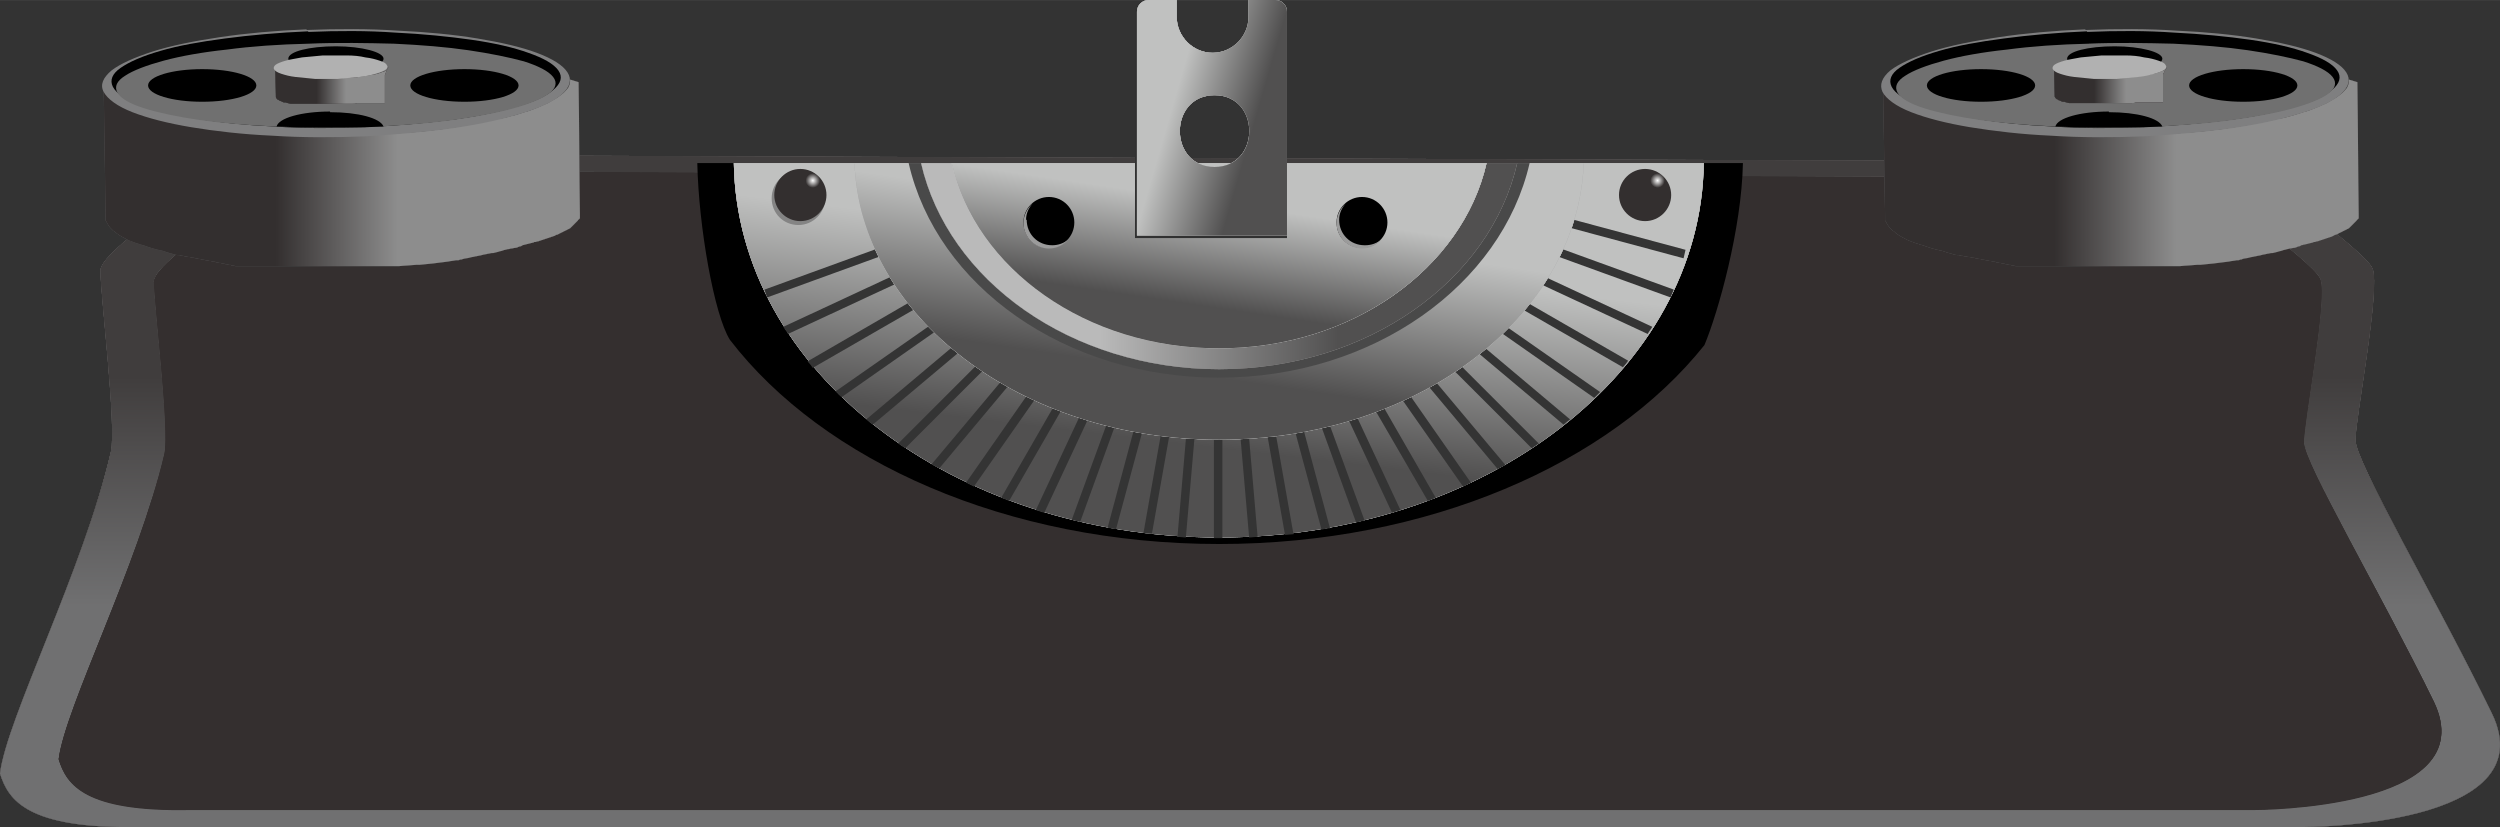 <?xml version="1.0" encoding="UTF-8" standalone="no"?>
<svg 
    xmlns="http://www.w3.org/2000/svg" 
    xmlns:xlink="http://www.w3.org/1999/xlink" 
    width="489.294" height="161.872" version="1.1" 
    viewBox="0 0 3832.626 1267.803" id="typewriter-img" 
    style="clip-rule:evenodd;fill-rule:evenodd;image-rendering:optimizeQuality;shape-rendering:geometricPrecision;text-rendering:geometricPrecision" >
  <rect x="0" y="0" width="3832.626" height="1267.803" fill="#333333" stroke="none"/>
  <defs>
    <linearGradient id="qo" x1="2447.4" x2="2447.4" y1="2785.1" y2="2855.8" gradientUnits="userSpaceOnUse" xlink:href="#iz" gradientTransform="matrix(1,0,0,0.556,0.003,860.477)" />
    <linearGradient id="qp" x1="2447.4" x2="2447.4" y1="2679.1" y2="2961.8" gradientUnits="userSpaceOnUse" xlink:href="#iy" gradientTransform="matrix(1,0,0,0.556,0.003,860.477)" />
    <linearGradient id="qq" x1="2449.2" x2="2449.2" y1="2511.3" y2="3129.8" gradientUnits="userSpaceOnUse" xlink:href="#je" gradientTransform="matrix(1,0,0,0.568,0.002,825.076)" />
    <linearGradient id="qr" x1="2449.2" x2="2449.2" y1="2383.9" y2="3257.2" gradientUnits="userSpaceOnUse" gradientTransform="matrix(1,0,0,0.568,0.002,825.076)">
      <stop stop-color="#383434" offset="0" />
      <stop stop-color="#403d3d" offset="1" />
    </linearGradient>
    <linearGradient id="qu" x1="2449.2" x2="2449.2" y1="2675" y2="2966.1" gradientUnits="userSpaceOnUse" xlink:href="#iy" gradientTransform="matrix(1,0,0,0.568,0.002,825.076)" />
    <linearGradient id="qs" x1="2449.2" x2="2449.2" y1="2784.2" y2="2856.9" gradientUnits="userSpaceOnUse" gradientTransform="matrix(1,0,0,0.568,0.002,825.076)">
      <stop stop-color="#a1a2a2" offset="0" />
      <stop stop-color="#383434" offset="1" />
    </linearGradient>
    <linearGradient id="qt" x1="2449.2" x2="2449.2" y1="2802.4" y2="2838.7" gradientUnits="userSpaceOnUse" xlink:href="#iz" gradientTransform="matrix(1,0,0,0.568,0.002,825.076)" />
    <linearGradient id="qn" x1="2447.4" x2="2447.4" y1="2785.1" y2="2855.8" gradientUnits="userSpaceOnUse" gradientTransform="matrix(1,0,0,0.556,0.003,860.477)">
      <stop stop-color="#a1a2a2" offset="0" />
      <stop stop-color="#3b3838" offset="1" />
    </linearGradient>
    <linearGradient id="qm" x1="2447.4" x2="2447.4" y1="2555.4" y2="3085.5" gradientUnits="userSpaceOnUse" gradientTransform="matrix(1,0,0,0.556,0.003,860.477)">
      <stop stop-color="#3b3838" offset="0" />
      <stop stop-color="#332f2f" offset="1" />
    </linearGradient>
    <linearGradient id="pu" x1="2377.7" x2="2354.3" y1="1986.6" y2="2145" gradientUnits="userSpaceOnUse" xlink:href="#ix" />
    <linearGradient id="qf" x1="2383.7" x2="2348.2" y1="2062.7" y2="2359.2" gradientUnits="userSpaceOnUse" xlink:href="#ix" />
    <linearGradient id="qg" x1="2374.8" x2="2357.1" y1="2136.8" y2="2285.1" gradientUnits="userSpaceOnUse" xlink:href="#iq" />
    <linearGradient id="pv" x1="2372.4" x2="2359.6" y1="2022.2" y2="2109.4" gradientUnits="userSpaceOnUse" xlink:href="#iq" />
    <linearGradient id="qh" x1="2375.7" x2="2356.2" y1="2129.4" y2="2292.5" gradientUnits="userSpaceOnUse" xlink:href="#ip" />
    <linearGradient id="qi" x1="2374.8" x2="2357.1" y1="2136.8" y2="2285.1" gradientUnits="userSpaceOnUse" xlink:href="#ir" />
    <linearGradient id="ql" x1="2447.4" x2="2447.4" y1="2749.8" y2="2891.1" gradientUnits="userSpaceOnUse" xlink:href="#jd" gradientTransform="matrix(1,0,0,0.556,0.003,860.477)" />
    <linearGradient id="qk" x1="2447.4" x2="2447.4" y1="2431.7" y2="3209.2" gradientUnits="userSpaceOnUse" xlink:href="#jd" gradientTransform="matrix(1,0,0,0.556,0.003,861.48)" />
    <linearGradient id="qe" x1="2374.5" x2="2357.5" y1="2078.3" y2="2193.6" gradientUnits="userSpaceOnUse" xlink:href="#ir" />
    <linearGradient id="pw" x1="2372.4" x2="2359.5" y1="2022.2" y2="2109.4" gradientUnits="userSpaceOnUse" xlink:href="#ip" />
    <linearGradient id="px" x1="2372.4" x2="2359.6" y1="2022.2" y2="2109.4" gradientUnits="userSpaceOnUse" xlink:href="#ir" />
    <linearGradient id="qd" x1="2375.4" x2="2356.6" y1="2072.5" y2="2199.3" gradientUnits="userSpaceOnUse" xlink:href="#ip" />
    <linearGradient id="py" x1="2183.2" x2="2548.8" y1="2082.1" y2="2082.1" gradientUnits="userSpaceOnUse">
      <stop stop-color="#bababa" offset="0" />
      <stop stop-color="#515050" offset="1" />
    </linearGradient>
    <linearGradient id="pz" x1="2183.2" x2="2548.8" y1="2082.1" y2="2082.1" gradientUnits="userSpaceOnUse">
      <stop stop-color="#423f3f" offset="0" />
      <stop stop-color="#bababa" offset="1" />
    </linearGradient>
    <linearGradient id="qc" x1="2374.5" x2="2357.5" y1="2078.3" y2="2193.6" gradientUnits="userSpaceOnUse" xlink:href="#iq" />
    <linearGradient id="qa" x1="2265.5" x2="2466.5" y1="2082.1" y2="2082.1" gradientUnits="userSpaceOnUse">
      <stop stop-color="#b1b2b2" offset="0" />
      <stop stop-color="#423f3f" offset="1" />
    </linearGradient>
    <linearGradient id="qb" x1="2383" x2="2349" y1="2020.6" y2="2251.2" gradientUnits="userSpaceOnUse" xlink:href="#ix" />
    <linearGradient id="ir" x1="2372.4" x2="2359.6" y1="2022.2" y2="2109.4" gradientUnits="userSpaceOnUse">
      <stop stop-color="#b1b2b2" offset="0" />
      <stop stop-color="#fefefe" offset="1" />
    </linearGradient>
    <linearGradient id="jy" x1="3682.6" x2="3797.7" y1="1942.3" y2="1942.3" gradientUnits="userSpaceOnUse" xlink:href="#it" />
    <linearGradient id="iy" x1="2449.2" x2="2449.2" y1="2675" y2="2966.1" gradientUnits="userSpaceOnUse">
      <stop stop-color="#332f2f" offset="0" />
      <stop stop-color="#4e4c4d" offset="1" />
    </linearGradient>
    <linearGradient id="it" x1="991.1" x2="1019" y1="1807.3" y2="1807.3" gradientUnits="userSpaceOnUse">
      <stop stop-color="#5b5b5b" offset="0" />
      <stop stop-color="#4e4c4e" offset="1" />
    </linearGradient>
    <linearGradient id="is" x1="991.1" x2="1019" y1="1807.3" y2="1807.3" gradientUnits="userSpaceOnUse">
      <stop stop-color="#383434" offset="0" />
      <stop stop-color="#5b5b5b" offset="1" />
    </linearGradient>
    <linearGradient id="iq" x1="2372.4" x2="2359.6" y1="2022.2" y2="2109.4" gradientUnits="userSpaceOnUse">
      <stop stop-color="#959696" offset="0" />
      <stop stop-color="#c0c1c0" offset="1" />
    </linearGradient>
    <linearGradient id="ip" x1="2375.4" x2="2356.6" y1="2072.5" y2="2199.3" gradientUnits="userSpaceOnUse">
      <stop stop-color="#fefefe" offset="0" />
      <stop stop-color="#959696" offset="1" />
    </linearGradient>
    <linearGradient id="js" x1="3707.6" x2="3756.4" y1="1807.3" y2="1807.3" gradientUnits="userSpaceOnUse" xlink:href="#io" />
    <linearGradient id="jt" x1="3693.6" x2="3770.4" y1="1807.3" y2="1807.3" gradientUnits="userSpaceOnUse" xlink:href="#iw" />
    <linearGradient id="jw" x1="3646.7" x2="3833.6" y1="1942.3" y2="1942.3" gradientUnits="userSpaceOnUse" xlink:href="#io" />
    <linearGradient id="jx" x1="3582" x2="3898.4" y1="1942.3" y2="1942.3" gradientUnits="userSpaceOnUse" xlink:href="#iw" />
    <linearGradient id="jv" x1="3718.1" x2="3746" y1="1807.3" y2="1807.3" gradientUnits="userSpaceOnUse" xlink:href="#is" />
    <linearGradient id="iz" x1="2447.4" x2="2447.4" y1="2785.1" y2="2855.8" gradientUnits="userSpaceOnUse">
      <stop stop-color="#4e4c4d" offset="0" />
      <stop stop-color="#a1a2a2" offset="1" />
    </linearGradient>
    <linearGradient id="io" x1="3707.6" x2="3756.4" y1="1807.3" y2="1807.3" gradientUnits="userSpaceOnUse">
      <stop stop-color="#332f2f" offset="0" />
      <stop stop-color="#8d8d8d" offset="1" />
    </linearGradient>
    <linearGradient id="je" x1="2449.2" x2="2449.2" y1="2511.3" y2="3129.8" gradientUnits="userSpaceOnUse">
      <stop stop-color="#403d3d" offset="0" />
      <stop stop-color="#707071" offset="1" />
    </linearGradient>
    <linearGradient id="ix" x1="2383" x2="2349" y1="2020.6" y2="2251.2" gradientUnits="userSpaceOnUse">
      <stop stop-color="#c0c1c0" offset="0" />
      <stop stop-color="#515050" offset="1" />
    </linearGradient>
    <linearGradient id="jd" x1="2447.4" x2="2447.4" y1="2431.7" y2="3209.2" gradientUnits="userSpaceOnUse">
      <stop stop-color="#342f2f" offset="0" />
      <stop stop-color="#342f2f" offset="1" />
    </linearGradient>
    <linearGradient id="iw" x1="966.69" x2="1043.4" y1="1807.3" y2="1807.3" gradientUnits="userSpaceOnUse">
      <stop stop-color="#4e4c4e" offset="0" />
      <stop stop-color="#332f2f" offset="1" />
    </linearGradient>
    <linearGradient id="ju" x1="3718.1" x2="3746" y1="1807.3" y2="1807.3" gradientUnits="userSpaceOnUse" xlink:href="#it" />
    <linearGradient id="jz" x1="3682.6" x2="3797.7" y1="1942.3" y2="1942.3" gradientUnits="userSpaceOnUse" xlink:href="#is" />
    <linearGradient id="ki" x1="2294.2" x2="2417.5" y1="1836.8" y2="1872.4" gradientUnits="userSpaceOnUse" xlink:href="#ix" />
    <linearGradient id="kn" x1="855" x2="1171.4" y1="1942.3" y2="1942.3" gradientUnits="userSpaceOnUse" xlink:href="#iw" />
    <linearGradient id="kl" x1="2325" x2="2386.7" y1="1845.7" y2="1863.5" gradientUnits="userSpaceOnUse" xlink:href="#ir" />
    <linearGradient id="km" x1="919.72" x2="1106.7" y1="1942.3" y2="1942.3" gradientUnits="userSpaceOnUse" xlink:href="#io" />
    <linearGradient id="kk" x1="2322" x2="2389.8" y1="1844.8" y2="1864.4" gradientUnits="userSpaceOnUse" xlink:href="#ip" />
    <linearGradient id="ka" x1="982.39" x2="1027.7" y1="1807.3" y2="1807.3" gradientUnits="userSpaceOnUse" xlink:href="#io" />
    <linearGradient id="kb" x1="966.69" x2="1043.4" y1="1807.3" y2="1807.3" gradientUnits="userSpaceOnUse" xlink:href="#iw" />
    <linearGradient id="kc" x1="991.1" x2="1019" y1="1807.3" y2="1807.3" gradientUnits="userSpaceOnUse" xlink:href="#it" />
    <linearGradient id="kd" x1="991.1" x2="1019" y1="1807.3" y2="1807.3" gradientUnits="userSpaceOnUse" xlink:href="#is" />
    <linearGradient id="kj" x1="2325" x2="2386.7" y1="1845.7" y2="1863.5" gradientUnits="userSpaceOnUse" xlink:href="#iq" />
    <linearGradient id="ko" x1="955.67" x2="1070.7" y1="1942.3" y2="1942.3" gradientUnits="userSpaceOnUse" xlink:href="#it" />
    <linearGradient id="kp" x1="955.67" x2="1070.7" y1="1942.3" y2="1942.3" gradientUnits="userSpaceOnUse" xlink:href="#is" />
    <radialGradient id="jg" cx="1743.1" cy="1950.8" r="11.127" gradientUnits="userSpaceOnUse" xlink:href="#ja" />
    <radialGradient id="jf" cx="3038.1" cy="1950.8" r="11.127" gradientUnits="userSpaceOnUse" xlink:href="#ja" />
    <radialGradient id="ja" cx="1743.1" cy="1950.8" r="11.127" gradientUnits="userSpaceOnUse">
      <stop stop-color="#fefefe" offset="0" />
      <stop stop-color="#332f2f" offset="1" />
    </radialGradient>
  </defs>
  <g id="bottom" transform="translate(-497.002,-1674.081)">
    <g id="body">
      <path d="m 879.002,1911.001 c 0,0 -228,140.926 -228,177.862 0,36.936 25,240.369 16,277.874 -42,180.703 -160,409.708 -170,493.241 13,40.914 42,84.669 212,81.828 H 4030.002 c 0,0 372,0 287,-174.453 -85,-174.453 -209,-385.273 -209,-418.8 0,-33.527 39,-233.551 26,-263.1 -13,-29.549 -202,-163.088 -202,-163.088 z" style="fill:url(#qu);stroke-width:0.754" />
      <path d="m 879.002,1911.001 c 0,0 -228,140.926 -228,177.862 0,36.936 25,240.37 16,277.874 -42,180.703 -160,409.708 -170,493.241 13,40.914 42,84.669 212,81.828 H 4030.002 c 0,0 372,0 287,-174.453 -85,-174.453 -209,-385.273 -209,-418.8 0,-33.527 39,-233.551 26,-263.1 -13,-29.549 -202,-163.088 -202,-163.088 z" style="fill:url(#qt);stroke-width:0.754" />
      <path d="m 879.002,1911.001 c 0,0 -228,140.926 -228,177.862 0,36.936 25,240.37 16,277.874 -42,180.703 -160,409.708 -170,493.241 13,40.914 42,84.669 212,81.828 H 4030.002 c 0,0 372,0 287,-174.453 -85,-174.453 -209,-385.273 -209,-418.8 0,-33.527 39,-233.551 26,-263.1 -13,-29.549 -202,-163.088 -202,-163.088 z" style="fill:url(#qs);stroke-width:0.754" />
      <path d="m 879.002,1911.001 c 0,0 -228,140.926 -228,177.862 0,36.936 25,240.37 16,277.874 -42,180.703 -160,409.708 -170,493.241 13,40.914 42,84.669 212,81.828 H 4030.002 c 0,0 372,0 287,-174.453 -85,-174.453 -209,-385.273 -209,-418.8 0,-33.527 39,-233.551 26,-263.1 -13,-29.549 -202,-163.088 -202,-163.088 z" style="fill:url(#qr);stroke-width:0.754" />
      <path d="m 879.002,1911.001 c 0,0 -228,140.926 -228,177.862 0,36.936 25,240.37 16,277.874 -42,180.703 -160,409.708 -170,493.241 13,40.914 42,84.669 212,81.828 H 4030.002 c 0,0 372,0 287,-174.453 -85,-174.453 -209,-385.273 -209,-418.8 0,-33.527 39,-233.551 26,-263.1 -13,-29.549 -202,-163.088 -202,-163.088 z" style="fill:url(#qq);stroke-width:0.754" />
      <path d="m 951.003,1936.551 c 0,0 -218,133.884 -218,168.883 0,34.999 24,228.326 16,263.88 -40,171.661 -152,388.876 -162,468.317 12,38.888 40,80.553 202,77.22 h 3165 c 0,0 354,0 274,-165.55 -81,-165.55 -199,-366.099 -199,-397.764 0,-31.666 37,-221.659 25,-249.992 -12,-28.332 -193,-154.995 -193,-154.995 l -2910,-10.555 z" style="fill:url(#qp);stroke-width:0.745" />
      <path d="m 951.003,1936.551 c 0,0 -218,133.884 -218,168.883 0,34.999 24,228.326 16,263.88 -40,171.661 -152,388.876 -162,468.317 12,38.888 40,80.553 202,77.22 h 3165 c 0,0 354,0 274,-165.55 -81,-165.55 -199,-366.099 -199,-397.764 0,-31.666 37,-221.659 25,-249.992 -12,-28.332 -193,-154.995 -193,-154.995 l -2910,-10.555 z" style="fill:url(#qo);stroke-width:0.745" />
      <path d="m 951.003,1936.551 c 0,0 -218,133.884 -218,168.883 0,34.999 24,228.326 16,263.88 -40,171.661 -152,388.876 -162,468.317 12,38.888 40,80.553 202,77.22 h 3165 c 0,0 354,0 274,-165.55 -81,-165.55 -199,-366.099 -199,-397.764 0,-31.666 37,-221.659 25,-249.992 -12,-28.332 -193,-154.995 -193,-154.995 l -2910,-10.555 z" style="fill:url(#qn);stroke-width:0.745" />
      <path d="m 951.003,1936.551 c 0,0 -218,133.884 -218,168.883 0,34.999 24,228.326 16,263.88 -40,171.661 -152,388.876 -162,468.317 12,38.888 40,80.553 202,77.22 h 3165 c 0,0 354,0 274,-165.55 -81,-165.55 -199,-366.099 -199,-397.764 0,-31.666 37,-221.659 25,-249.992 -12,-28.332 -193,-154.995 -193,-154.995 l -2910,-10.555 z" style="fill:url(#qm);stroke-width:0.745" />
      <path d="m 951.003,1936.551 c 0,0 -218,133.884 -218,168.883 0,34.999 24,228.326 16,263.88 -40,171.661 -152,388.876 -162,468.317 12,38.888 40,80.553 202,77.22 h 3165 c 0,0 354,0 274,-165.55 -81,-165.55 -199,-366.099 -199,-397.764 0,-31.666 37,-221.659 25,-249.992 -12,-28.332 -193,-154.995 -193,-154.995 l -2910,-10.555 z" style="fill:url(#ql);stroke-width:0.745" />
      <path d="m 951.003,1937.554 c 0,0 -218,133.884 -218,168.883 0,34.999 24,228.326 16,263.88 -40,171.661 -152,388.876 -162,468.317 12,38.888 40,80.553 202,77.22 h 3165 c 0,0 354,0 274,-165.55 -81,-165.55 -199,-366.099 -199,-397.764 0,-31.666 37,-221.659 25,-249.992 -12,-28.332 -193,-154.995 -193,-154.995 l -2910,-10.555 z" style="fill:url(#qk);stroke-width:0.745" />
    </g>
    <g id="keys">
      <path d="m 1566,1924 c 2,98 26,233 50,271 143,186 425,313 750,313 320,0 599,-123 744,-305 21,-50 57,-178 59,-279 z" style="fill-rule:nonzero" />
      <path d="m 1622,1924 c 5,318 336,574 744,574 408,0 739,-256 743,-574 z" style="fill:url(#qi)" />
      <path d="m 1622,1924 c 5,318 336,574 744,574 408,0 739,-256 743,-574 z" style="fill:url(#qh)" />
      <path d="m 1622,1924 c 5,318 336,574 744,574 408,0 739,-256 743,-574 z" style="fill:url(#qg)" />
      <path d="m 1622,1924 c 5,318 336,574 744,574 408,0 739,-256 743,-574 z" style="fill:url(#qf)" />
      <path d="m 1807,1924 c 9,235 255,424 559,424 304,0 550,-189 559,-424 z" style="fill:#898989" />
      <path d="m 1893,1935 c 48,169 241,296 473,296 231,0 424,-127 473,-296 h -945 z" style="fill:#332f2f" />
      <path d="m 2250,2491 c 4,1 9,1 13,1 l 41,-231 -13,-2 z m -144,-321 -181,216 12,6 179,-214 z m 56,41 -130,226 c 4,2 8,3 12,5 l 129,-224 z m 62,30 -84,230 c 4,1 9,2 13,3 l 83,-229 z m -32,-14 -107,229 c 4,1 8,3 13,4 l 106,-227 z m 65,25 -62,231 c 4,1 9,2 13,2 l 62,-230 z m -176,-105 -207,207 c 4,3 7,5 11,7 l 205,-205 z m 52,45 -155,222 12,6 154,-220 z m -142,-191 -322,117 4,12 322,-117 z m 745,12 322,117 5,-12 -322,-117 -4,12 z m 14,-45 -3,13 331,89 3,-13 z m -692,153 -233,196 c 3,3 7,6 10,8 l 231,-194 z m -21,-28 -259,181 9,9 257,-180 -7,-11 z m -34,-60 -305,142 c 2,4 5,7 7,11 l 303,-141 -6,-12 z m 15,31 -283,164 c 3,3 6,7 8,10 l 281,-162 -7,-11 z m 443,192 62,230 c 4,-1 9,-2 13,-2 l -62,-231 z m 179,-100 205,205 c 4,-2 7,-5 11,-7 l -207,-207 z m -26,23 179,214 12,-6 -181,-216 z m -28,21 154,220 12,-6 -155,-222 z m 77,-69 231,194 c 3,-3 7,-6 10,-8 l -233,-196 z m 21,-27 257,180 9,-9 -259,-181 -8,11 z m 36,-59 303,141 c 2,-4 5,-7 7,-11 l -305,-142 z m -16,30 281,162 c 3,-3 6,-7 8,-10 l -283,-163 z m -278,188 41,231 c 4,0 9,-1 13,-1 l -41,-232 z m -34,4 20,231 c 4,0 9,-1 13,-1 l -20,-232 -13,1 z m 164,-49 130,224 c 4,-2 8,-3 12,-5 l -130,-226 -11,7 z m -199,281 h 14 v -232 h -13 v 232 z m -55,-2 c 4,0 9,1 13,1 l 20,-231 -13,-1 -20,232 z m 191,-251 83,229 c 4,-1 9,-2 13,-3 l -84,-230 z m 32,-13 106,227 c 4,-1 8,-3 13,-4 l -107,-229 z" style="fill:#343434" />
      <path d="m 2453,1674 h -42 v 26 c 0,30 -25,55 -55,55 -30,0 -55,-25 -55,-55 v -26 h -43 c -10,0 -18,8 -18,18 v 343 h 230 v -343 c 0,-10 -8,-18 -18,-18 z m -94,256 c -71,0 -71,-110 0,-110 71,0 71,110 0,110 z" style="fill:url(#kl)" />
      <path d="m 1807,1924 c 9,235 255,424 559,424 304,0 550,-189 559,-424 z" style="fill:url(#qe)" />
      <path d="m 1807,1924 c 9,235 255,424 559,424 304,0 550,-189 559,-424 z" style="fill:url(#qd)" />
      <path d="m 1807,1924 c 9,235 255,424 559,424 304,0 550,-189 559,-424 z" style="fill:url(#qc)" />
      <path d="m 1807,1924 c 9,235 255,424 559,424 304,0 550,-189 559,-424 z" style="fill:url(#qb)" />
      <path d="m 1890,1924 c 43,188 239,329 476,329 236,0 433,-142 476,-329 h -951 z" style="fill:#494949;fill-rule:nonzero" />
      <path d="m 1909,1924 c 41,180 230,316 457,316 227,0 416,-136 457,-316 z" style="fill:url(#qa)" />
      <path d="m 1909,1924 c 41,180 230,316 457,316 227,0 416,-136 457,-316 z" style="fill:url(#pz)" />
      <path d="m 1909,1924 c 41,180 230,316 457,316 227,0 416,-136 457,-316 z" style="fill:url(#py)" />
      <path d="m 1956,1924 c 37,162 206,284 410,284 203,0 373,-122 410,-284 z" style="fill:url(#px)" />
      <path d="m 1956,1924 c 37,162 206,284 410,284 203,0 373,-122 410,-284 z" style="fill:url(#pw)" />
      <path d="m 1956,1924 c 37,162 206,284 410,284 203,0 373,-122 410,-284 z" style="fill:url(#pv)" />
      <path d="m 1956,1924 c 37,162 206,284 410,284 203,0 373,-122 410,-284 z" style="fill:url(#pu)" />
      <path d="m 2144,2015 c 0,22 -18,39 -39,39 -22,0 -39,-17 -39,-39 0,-22 18,-39 39,-39 22,0 39,18 39,39 z" />
      <path d="m 2624,2015 c 0,22 -18,39 -39,39 -22,0 -39,-17 -39,-39 0,-22 18,-39 39,-39 22,0 39,18 39,39 z" />
      <path d="m 2589,2050 c -22,0 -39,-17 -39,-39 0,-10 4,-18 10,-25 -8,7 -14,18 -14,30 0,22 18,39 39,39 12,0 22,-5 30,-14 -7,6 -16,9 -25,9 z m -519,-39 c 0,-10 4,-18 10,-25 -8,7 -14,18 -14,30 0,22 18,39 39,39 12,0 22,-5 30,-14 -7,6 -16,9 -25,9 -22,0 -39,-17 -39,-39 z" style="fill:#9b9b9b" />
      <path d="m 2453,1674 h -43 v 26 c 0,30 -25,55 -56,55 -30,0 -56,-25 -56,-55 v -26 h -43 c -10,0 -18,8 -18,18 v 347 h 233 v -347 c 0,-10 -8,-18 -18,-18 z m -95,259 c -72,0 -72,-111 0,-111 72,0 72,111 0,111 z" style="fill:#313131" />
      <path d="m 2453,1674 h -42 v 26 c 0,30 -25,55 -55,55 -30,0 -55,-25 -55,-55 v -26 h -43 c -10,0 -18,8 -18,18 v 343 h 230 v -343 c 0,-10 -8,-18 -18,-18 z m -94,256 c -71,0 -71,-110 0,-110 71,0 71,110 0,110 z" style="fill:url(#kk)" />
      <path d="m 2453,1674 h -42 v 26 c 0,30 -25,55 -55,55 -30,0 -55,-25 -55,-55 v -26 h -43 c -10,0 -18,8 -18,18 v 343 h 230 v -343 c 0,-10 -8,-18 -18,-18 z m -94,256 c -71,0 -71,-110 0,-110 71,0 71,110 0,110 z" style="fill:url(#kj)" />
      <path d="m 2453,1674 h -42 v 26 c 0,30 -25,55 -55,55 -30,0 -55,-25 -55,-55 v -26 h -43 c -10,0 -18,8 -18,18 v 343 h 230 v -343 c 0,-10 -8,-18 -18,-18 z m -94,256 c -71,0 -71,-110 0,-110 71,0 71,110 0,110 z" style="fill:url(#ki)" />
      <path d="m 1762,1978 c 0,-23 -18,-41 -41,-41 -23,0 -41,18 -41,41 0,23 18,41 41,41 23,0 41,-19 41,-41 z" style="fill:#848484;fill-rule:nonzero" />
      <path d="m 1764,1973 c 0,-22 -18,-40 -40,-40 -22,0 -40,18 -40,40 0,22 18,40 40,40 22,0 40,-18 40,-40 z" style="fill:url(#jg)" />
      <path d="m 3059,1973 c 0,-22 -18,-40 -40,-40 -22,0 -40,18 -40,40 0,22 18,40 40,40 22,0 40,-18 40,-40 z" style="fill:url(#jf)" />
    </g>
    <g id="ink-left">
      <path d="m 1371,1796 c 0,3 0,5 -1,8 -1,3 -2,5 -4,7 -2,2 -4,5 -7,7 -3,2 -6,5 -10,7 -4,2 -8,5 -12,7 -9,4 -20,9 -32,13 h -1 c -6,2 -12,4 -19,6 h -1 c -7,2 -14,4 -21,5 h -1 c -7,2 -15,3 -23,5 h -1 c -8,2 -17,3 -25,5 -8,1 -16,3 -25,4 -2,0 -3,0 -5,1 -18,2 -37,5 -56,6 h -3 c -21,2 -42,3 -65,4 -50,2 -99,2 -144,-1 -45,-2 -88,-7 -124,-13 -9,-2 -18,-3 -26,-5 -8,-2 -16,-4 -24,-5 h -1 c -10,-3 -19,-5 -27,-8 -2,-1 -4,-2 -6,-2 -8,-3 -16,-6 -22,-9 -6,-3 -11,-6 -15,-10 -2,-1 -3,-3 -5,-4 -1,-1 -2,-1 -2,-2 -2,-2 -4,-5 -5,-8 0,-1 -1,-1 -1,-2 0,-1 -1,-2 -1,-2 v -4 l 3,201 v 4 c 0,1 0,2 1,2 0,1 1,2 1,2 1,3 3,5 5,8 l 2,2 3,3 c 1,0 2,1 2,1 4,4 9,7 15,10 5,3 10,5 16,7 2,1 4,1 6,2 1,0 2,1 3,1 1,0 3,1 4,1 8,3 17,6 27,8 h 1 c 2,1 4,1 6,2 2,1 4,1 6,2 2,0 4,1 7,2 2,0 3,1 5,1 h 2 c 2,0 4,1 5,1 2,0 4,1 5,1 2,0 4,1 6,1 2,0 4,1 6,1 2,0 3,1 5,1 2,0 3,1 5,1 2,0 3,1 5,1 2,0 4,1 5,1 2,0 3,0 5,1 2,0 3,0 5,1 h 1 c 1,0 3,0 4,1 2,0 3,0 5,1 2,0 3,0 5,1 2,0 3,0 5,1 2,0 3,0 5,1 2,0 3,0 5,1 2,0 3,0 5,1 h 251 c 9,-1 17,-1 26,-2 h 5 c 7,-1 13,-1 20,-2 l 24,-3 c 4,-1 8,-1 12,-2 h 3 c 1,0 2,0 3,-1 2,0 3,0 5,-1 3,-1 7,-1 10,-2 3,-1 6,-1 9,-2 h 1 c 3,-1 6,-1 9,-2 3,-1 6,-1 9,-2 2,0 4,-1 6,-1 h 2 c 3,-1 5,-1 8,-2 2,-1 5,-1 7,-2 2,-1 5,-1 7,-2 h 1 c 2,0 3,-1 5,-1 2,0 4,-1 6,-1 2,0 4,-1 6,-2 2,0 4,-1 5,-2 1,0 3,-1 4,-1 1,0 3,-1 4,-1 1,0 3,-1 4,-1 1,0 3,-1 4,-1 1,0 1,0 2,-1 h 2 c 1,0 2,-1 4,-1 1,0 2,-1 3,-1 1,0 2,-1 3,-1 1,0 2,-1 3,-1 1,0 2,-1 3,-1 1,0 2,-1 3,-1 1,0 2,-1 3,-1 1,0 2,-1 3,-1 1,0 2,-1 3,-1 1,0 2,-1 2,-1 1,0 1,-1 2,-1 h 1 c 1,0 1,-1 2,-1 1,0 1,-1 2,-1 1,0 1,-1 2,-1 1,0 1,-1 2,-1 1,0 1,-1 2,-1 1,0 1,-1 2,-1 1,0 1,-1 2,-1 1,0 1,-1 2,-1 1,0 1,-1 2,-1 1,0 1,-1 2,-1 l 1,-1 1,-1 1,-1 1,-1 1,-1 1,-1 1,-1 1,-1 1,-1 1,-1 1,-1 1,-1 c 0,0 0,-1 1,-1 0,0 0,-1 1,-1 0,0 0,-1 1,-1 v -7 c -1,-67 -1,-134 -2,-202 z" style="fill:url(#kp)" />
      <path d="m 1371,1796 c 0,3 0,5 -1,8 -1,3 -2,5 -4,7 -2,2 -4,5 -7,7 -3,2 -6,5 -10,7 -4,2 -8,5 -12,7 -9,4 -20,9 -32,13 h -1 c -6,2 -12,4 -19,6 h -1 c -7,2 -14,4 -21,5 h -1 c -7,2 -15,3 -23,5 h -1 c -8,2 -17,3 -25,5 -8,1 -16,3 -25,4 -2,0 -3,0 -5,1 -18,2 -37,5 -56,6 h -3 c -21,2 -42,3 -65,4 -50,2 -99,2 -144,-1 -45,-2 -88,-7 -124,-13 -9,-2 -18,-3 -26,-5 -8,-2 -16,-4 -24,-5 h -1 c -10,-3 -19,-5 -27,-8 -2,-1 -4,-2 -6,-2 -8,-3 -16,-6 -22,-9 -6,-3 -11,-6 -15,-10 -2,-1 -3,-3 -5,-4 -1,-1 -2,-1 -2,-2 -2,-2 -4,-5 -5,-8 0,-1 -1,-1 -1,-2 0,-1 -1,-2 -1,-2 v -4 l 3,201 v 4 c 0,1 0,2 1,2 0,1 1,2 1,2 1,3 3,5 5,8 l 2,2 3,3 c 1,0 2,1 2,1 4,4 9,7 15,10 5,3 10,5 16,7 2,1 4,1 6,2 1,0 2,1 3,1 1,0 3,1 4,1 8,3 17,6 27,8 h 1 c 2,1 4,1 6,2 2,1 4,1 6,2 2,0 4,1 7,2 2,0 3,1 5,1 h 2 c 2,0 4,1 5,1 2,0 4,1 5,1 2,0 4,1 6,1 2,0 4,1 6,1 2,0 3,1 5,1 2,0 3,1 5,1 2,0 3,1 5,1 2,0 4,1 5,1 2,0 3,0 5,1 2,0 3,0 5,1 h 1 c 1,0 3,0 4,1 2,0 3,0 5,1 2,0 3,0 5,1 2,0 3,0 5,1 2,0 3,0 5,1 2,0 3,0 5,1 2,0 3,0 5,1 h 251 c 9,-1 17,-1 26,-2 h 5 c 7,-1 13,-1 20,-2 l 24,-3 c 4,-1 8,-1 12,-2 h 3 c 1,0 2,0 3,-1 2,0 3,0 5,-1 3,-1 7,-1 10,-2 3,-1 6,-1 9,-2 h 1 c 3,-1 6,-1 9,-2 3,-1 6,-1 9,-2 2,0 4,-1 6,-1 h 2 c 3,-1 5,-1 8,-2 2,-1 5,-1 7,-2 2,-1 5,-1 7,-2 h 1 c 2,0 3,-1 5,-1 2,0 4,-1 6,-1 2,0 4,-1 6,-2 2,0 4,-1 5,-2 1,0 3,-1 4,-1 1,0 3,-1 4,-1 1,0 3,-1 4,-1 1,0 3,-1 4,-1 1,0 1,0 2,-1 h 2 c 1,0 2,-1 4,-1 1,0 2,-1 3,-1 1,0 2,-1 3,-1 1,0 2,-1 3,-1 1,0 2,-1 3,-1 1,0 2,-1 3,-1 1,0 2,-1 3,-1 1,0 2,-1 3,-1 1,0 2,-1 3,-1 1,0 2,-1 2,-1 1,0 1,-1 2,-1 h 1 c 1,0 1,-1 2,-1 1,0 1,-1 2,-1 1,0 1,-1 2,-1 1,0 1,-1 2,-1 1,0 1,-1 2,-1 1,0 1,-1 2,-1 1,0 1,-1 2,-1 1,0 1,-1 2,-1 1,0 1,-1 2,-1 1,0 1,-1 2,-1 l 1,-1 1,-1 1,-1 1,-1 1,-1 1,-1 1,-1 1,-1 1,-1 1,-1 1,-1 1,-1 c 0,0 0,-1 1,-1 0,0 0,-1 1,-1 0,0 0,-1 1,-1 v -7 c -1,-67 -1,-134 -2,-202 z" style="fill:url(#ko)" />
      <path d="m 1371,1796 c 0,3 0,5 -1,8 -1,3 -2,5 -4,7 -2,2 -4,5 -7,7 -3,2 -6,5 -10,7 -4,2 -8,5 -12,7 -9,4 -20,9 -32,13 h -1 c -6,2 -12,4 -19,6 h -1 c -7,2 -14,4 -21,5 h -1 c -7,2 -15,3 -23,5 h -1 c -8,2 -17,3 -25,5 -8,1 -16,3 -25,4 -2,0 -3,0 -5,1 -18,2 -37,5 -56,6 h -3 c -21,2 -42,3 -65,4 -50,2 -99,2 -144,-1 -45,-2 -88,-7 -124,-13 -9,-2 -18,-3 -26,-5 -8,-2 -16,-4 -24,-5 h -1 c -10,-3 -19,-5 -27,-8 -2,-1 -4,-2 -6,-2 -8,-3 -16,-6 -22,-9 -6,-3 -11,-6 -15,-10 -2,-1 -3,-3 -5,-4 -1,-1 -2,-1 -2,-2 -2,-2 -4,-5 -5,-8 0,-1 -1,-1 -1,-2 0,-1 -1,-2 -1,-2 v -4 l 3,201 v 4 c 0,1 0,2 1,2 0,1 1,2 1,2 1,3 3,5 5,8 l 2,2 3,3 c 1,0 2,1 2,1 4,4 9,7 15,10 5,3 10,5 16,7 2,1 4,1 6,2 1,0 2,1 3,1 1,0 3,1 4,1 8,3 17,6 27,8 h 1 c 2,1 4,1 6,2 2,1 4,1 6,2 2,0 4,1 7,2 2,0 3,1 5,1 h 2 c 2,0 4,1 5,1 2,0 4,1 5,1 2,0 4,1 6,1 2,0 4,1 6,1 2,0 3,1 5,1 2,0 3,1 5,1 2,0 3,1 5,1 2,0 4,1 5,1 2,0 3,0 5,1 2,0 3,0 5,1 h 1 c 1,0 3,0 4,1 2,0 3,0 5,1 2,0 3,0 5,1 2,0 3,0 5,1 2,0 3,0 5,1 2,0 3,0 5,1 2,0 3,0 5,1 h 251 c 9,-1 17,-1 26,-2 h 5 c 7,-1 13,-1 20,-2 l 24,-3 c 4,-1 8,-1 12,-2 h 3 c 1,0 2,0 3,-1 2,0 3,0 5,-1 3,-1 7,-1 10,-2 3,-1 6,-1 9,-2 h 1 c 3,-1 6,-1 9,-2 3,-1 6,-1 9,-2 2,0 4,-1 6,-1 h 2 c 3,-1 5,-1 8,-2 2,-1 5,-1 7,-2 2,-1 5,-1 7,-2 h 1 c 2,0 3,-1 5,-1 2,0 4,-1 6,-1 2,0 4,-1 6,-2 2,0 4,-1 5,-2 1,0 3,-1 4,-1 1,0 3,-1 4,-1 1,0 3,-1 4,-1 1,0 3,-1 4,-1 1,0 1,0 2,-1 h 2 c 1,0 2,-1 4,-1 1,0 2,-1 3,-1 1,0 2,-1 3,-1 1,0 2,-1 3,-1 1,0 2,-1 3,-1 1,0 2,-1 3,-1 1,0 2,-1 3,-1 1,0 2,-1 3,-1 1,0 2,-1 3,-1 1,0 2,-1 2,-1 1,0 1,-1 2,-1 h 1 c 1,0 1,-1 2,-1 1,0 1,-1 2,-1 1,0 1,-1 2,-1 1,0 1,-1 2,-1 1,0 1,-1 2,-1 1,0 1,-1 2,-1 1,0 1,-1 2,-1 1,0 1,-1 2,-1 1,0 1,-1 2,-1 1,0 1,-1 2,-1 l 1,-1 1,-1 1,-1 1,-1 1,-1 1,-1 1,-1 1,-1 1,-1 1,-1 1,-1 1,-1 c 0,0 0,-1 1,-1 0,0 0,-1 1,-1 0,0 0,-1 1,-1 v -7 c -1,-67 -1,-134 -2,-202 z" style="fill:url(#kn)" />
      <path d="m 1371,1796 c 0,3 0,5 -1,8 -1,3 -2,5 -4,7 -2,2 -4,5 -7,7 -3,2 -6,5 -10,7 -4,2 -8,5 -12,7 -9,4 -20,9 -32,13 h -1 c -6,2 -12,4 -19,6 h -1 c -7,2 -14,4 -21,5 h -1 c -7,2 -15,3 -23,5 h -1 c -8,2 -17,3 -25,5 -8,1 -16,3 -25,4 -2,0 -3,0 -5,1 -18,2 -37,5 -56,6 h -3 c -21,2 -42,3 -65,4 -50,2 -99,2 -144,-1 -45,-2 -88,-7 -124,-13 -9,-2 -18,-3 -26,-5 -8,-2 -16,-4 -24,-5 h -1 c -10,-3 -19,-5 -27,-8 -2,-1 -4,-2 -6,-2 -8,-3 -16,-6 -22,-9 -6,-3 -11,-6 -15,-10 -2,-1 -3,-3 -5,-4 -1,-1 -2,-1 -2,-2 -2,-2 -4,-5 -5,-8 0,-1 -1,-1 -1,-2 0,-1 -1,-2 -1,-2 v -4 l 3,201 v 4 c 0,1 0,2 1,2 0,1 1,2 1,2 1,3 3,5 5,8 l 2,2 3,3 c 1,0 2,1 2,1 4,4 9,7 15,10 5,3 10,5 16,7 2,1 4,1 6,2 1,0 2,1 3,1 1,0 3,1 4,1 8,3 17,6 27,8 h 1 c 2,1 4,1 6,2 2,1 4,1 6,2 2,0 4,1 7,2 2,0 3,1 5,1 h 2 c 2,0 4,1 5,1 2,0 4,1 5,1 2,0 4,1 6,1 2,0 4,1 6,1 2,0 3,1 5,1 2,0 3,1 5,1 2,0 3,1 5,1 2,0 4,1 5,1 2,0 3,0 5,1 2,0 3,0 5,1 h 1 c 1,0 3,0 4,1 2,0 3,0 5,1 2,0 3,0 5,1 2,0 3,0 5,1 2,0 3,0 5,1 2,0 3,0 5,1 2,0 3,0 5,1 h 251 c 9,-1 17,-1 26,-2 h 5 c 7,-1 13,-1 20,-2 l 24,-3 c 4,-1 8,-1 12,-2 h 3 c 1,0 2,0 3,-1 2,0 3,0 5,-1 3,-1 7,-1 10,-2 3,-1 6,-1 9,-2 h 1 c 3,-1 6,-1 9,-2 3,-1 6,-1 9,-2 2,0 4,-1 6,-1 h 2 c 3,-1 5,-1 8,-2 2,-1 5,-1 7,-2 2,-1 5,-1 7,-2 h 1 c 2,0 3,-1 5,-1 2,0 4,-1 6,-1 2,0 4,-1 6,-2 2,0 4,-1 5,-2 1,0 3,-1 4,-1 1,0 3,-1 4,-1 1,0 3,-1 4,-1 1,0 3,-1 4,-1 1,0 1,0 2,-1 h 2 c 1,0 2,-1 4,-1 1,0 2,-1 3,-1 1,0 2,-1 3,-1 1,0 2,-1 3,-1 1,0 2,-1 3,-1 1,0 2,-1 3,-1 1,0 2,-1 3,-1 1,0 2,-1 3,-1 1,0 2,-1 3,-1 1,0 2,-1 2,-1 1,0 1,-1 2,-1 h 1 c 1,0 1,-1 2,-1 1,0 1,-1 2,-1 1,0 1,-1 2,-1 1,0 1,-1 2,-1 1,0 1,-1 2,-1 1,0 1,-1 2,-1 1,0 1,-1 2,-1 1,0 1,-1 2,-1 1,0 1,-1 2,-1 1,0 1,-1 2,-1 l 1,-1 1,-1 1,-1 1,-1 1,-1 1,-1 1,-1 1,-1 1,-1 1,-1 1,-1 1,-1 c 0,0 0,-1 1,-1 0,0 0,-1 1,-1 0,0 0,-1 1,-1 v -7 c -1,-67 -1,-134 -2,-202 z" style="fill:url(#km)" />
      <path d="m 967,1720 c 48,-2 96,-2 140,1 44,2 86,6 122,12 36,6 67,13 91,22 24,9 40,19 47,30 7,11 4,22 -8,33 -12,11 -33,21 -60,29 -28,9 -63,17 -104,23 -41,6 -87,10 -137,13 -50,2 -99,2 -144,-1 -45,-2 -88,-7 -124,-13 -36,-6 -67,-14 -90,-23 -23,-9 -38,-20 -44,-31 -6,-11 -1,-22 12,-33 13,-10 35,-20 63,-29 28,-9 63,-16 103,-22 40,-6 85,-10 133,-12 z" style="fill:#7f7f80" />
      <path d="m 969,1723 c 46,-2 92,-2 134,1 42,2 82,6 117,11 35,5 65,12 87,20 23,8 39,17 46,27 7,10 4,20 -8,30 -11,10 -31,19 -58,26 -27,8 -61,15 -100,20 -39,5 -83,9 -131,11 -48,2 -95,2 -138,-1 -44,-2 -84,-6 -119,-12 -35,-6 -65,-13 -87,-21 -22,-8 -37,-18 -42,-28 -5,-10 -1,-20 12,-29 13,-9 33,-18 61,-26 27,-8 61,-14 99,-19 38,-5 81,-9 128,-11 z" />
      <path d="m 970,1741 c 45,-2 90,-1 131,0 42,2 80,5 114,10 34,5 63,11 85,17 22,7 38,15 45,24 7,9 4,18 -7,26 -11,8 -31,16 -57,23 -26,7 -59,13 -97,18 -38,5 -82,8 -129,10 -47,2 -93,1 -135,-1 -43,-2 -82,-5 -117,-10 -34,-5 -63,-11 -85,-18 -22,-7 -36,-15 -41,-24 -5,-9 -1,-18 12,-26 12,-8 33,-16 59,-23 26,-7 59,-13 97,-17 37,-5 80,-8 125,-9 z" style="fill:#707070" />
      <path d="m 1012,1745 c -41,0 -73,8 -73,19 0,10 33,19 73,19 41,0 73,-8 73,-19 0,-10 -33,-19 -73,-19 z m -205,35 c -46,0 -83,11 -83,25 0,14 37,25 83,25 46,0 83,-11 83,-25 0,-14 -37,-25 -83,-25 z m 196,65 c -44,0 -79,10 -82,23 43,2 89,2 135,1 10,0 20,-1 29,-1 -5,-13 -39,-22 -82,-22 z m 206,-65 c -46,0 -83,11 -83,25 0,14 37,25 83,25 46,0 83,-11 83,-25 0,-14 -37,-25 -83,-25 z" style="fill-rule:nonzero" />
      <path d="m 1092,1776 v 2 c 0,1 -1,1 -1,2 l -2,2 c -1,1 -1,1 -2,1 -1,1 -2,1 -3,1 -2,1 -5,2 -8,3 -1,0 -3,1 -5,1 -2,0 -3,1 -5,1 -2,0 -4,1 -6,1 -2,0 -4,1 -6,1 -2,0 -4,1 -6,1 h -1 c -4,1 -9,1 -14,1 h -1 c -5,0 -10,1 -16,1 h -35 c -11,-1 -21,-2 -30,-3 -2,0 -4,-1 -6,-1 -2,0 -4,-1 -6,-1 -2,-1 -5,-1 -7,-2 h -2 c -2,-1 -4,-1 -5,-2 -1,-1 -3,-1 -4,-2 -1,0 -1,-1 -1,-1 -1,-1 -1,-1 -1,-2 v -2 l 1,44 v 1 c 0,1 1,1 1,2 l 1,1 1,1 h 1 c 1,1 2,2 4,2 1,1 2,1 4,2 h 3 c 2,1 4,1 7,2 h 96 c 2,0 4,0 6,-1 h 43 v -43 z" style="fill:url(#kd)" />
      <path d="m 1092,1776 v 2 c 0,1 -1,1 -1,2 l -2,2 c -1,1 -1,1 -2,1 -1,1 -2,1 -3,1 -2,1 -5,2 -8,3 -1,0 -3,1 -5,1 -2,0 -3,1 -5,1 -2,0 -4,1 -6,1 -2,0 -4,1 -6,1 -2,0 -4,1 -6,1 h -1 c -4,1 -9,1 -14,1 h -1 c -5,0 -10,1 -16,1 h -35 c -11,-1 -21,-2 -30,-3 -2,0 -4,-1 -6,-1 -2,0 -4,-1 -6,-1 -2,-1 -5,-1 -7,-2 h -2 c -2,-1 -4,-1 -5,-2 -1,-1 -3,-1 -4,-2 -1,0 -1,-1 -1,-1 -1,-1 -1,-1 -1,-2 v -2 l 1,44 v 1 c 0,1 1,1 1,2 l 1,1 1,1 h 1 c 1,1 2,2 4,2 1,1 2,1 4,2 h 3 c 2,1 4,1 7,2 h 96 c 2,0 4,0 6,-1 h 43 v -43 z" style="fill:url(#kc)" />
      <path d="m 1092,1776 v 2 c 0,1 -1,1 -1,2 l -2,2 c -1,1 -1,1 -2,1 -1,1 -2,1 -3,1 -2,1 -5,2 -8,3 -1,0 -3,1 -5,1 -2,0 -3,1 -5,1 -2,0 -4,1 -6,1 -2,0 -4,1 -6,1 -2,0 -4,1 -6,1 h -1 c -4,1 -9,1 -14,1 h -1 c -5,0 -10,1 -16,1 h -35 c -11,-1 -21,-2 -30,-3 -2,0 -4,-1 -6,-1 -2,0 -4,-1 -6,-1 -2,-1 -5,-1 -7,-2 h -2 c -2,-1 -4,-1 -5,-2 -1,-1 -3,-1 -4,-2 -1,0 -1,-1 -1,-1 -1,-1 -1,-1 -1,-2 v -2 l 1,44 v 1 c 0,1 1,1 1,2 l 1,1 1,1 h 1 c 1,1 2,2 4,2 1,1 2,1 4,2 h 3 c 2,1 4,1 7,2 h 96 c 2,0 4,0 6,-1 h 43 v -43 z" style="fill:url(#kb)" />
      <path d="m 1092,1776 v 2 c 0,1 -1,1 -1,2 l -2,2 c -1,1 -1,1 -2,1 -1,1 -2,1 -3,1 -2,1 -5,2 -8,3 -1,0 -3,1 -5,1 -2,0 -3,1 -5,1 -2,0 -4,1 -6,1 -2,0 -4,1 -6,1 -2,0 -4,1 -6,1 h -1 c -4,1 -9,1 -14,1 h -1 c -5,0 -10,1 -16,1 h -35 c -11,-1 -21,-2 -30,-3 -2,0 -4,-1 -6,-1 -2,0 -4,-1 -6,-1 -2,-1 -5,-1 -7,-2 h -2 c -2,-1 -4,-1 -5,-2 -1,-1 -3,-1 -4,-2 -1,0 -1,-1 -1,-1 -1,-1 -1,-1 -1,-2 v -2 l 1,44 v 1 c 0,1 1,1 1,2 l 1,1 1,1 h 1 c 1,1 2,2 4,2 1,1 2,1 4,2 h 3 c 2,1 4,1 7,2 h 96 c 2,0 4,0 6,-1 h 43 v -43 z" style="fill:url(#ka)" />
      <path d="m 994,1759 h 34 c 11,0 21,1 29,3 9,1 16,3 22,5 6,2 10,4 11,7 2,2 1,5 -2,7 -3,2 -8,4 -15,6 -7,2 -15,4 -25,5 -10,1 -21,2 -33,3 h -35 c -11,-1 -21,-2 -30,-3 -9,-1 -16,-3 -22,-5 -6,-2 -9,-4 -11,-7 -1,-2 0,-5 3,-7 3,-2 8,-4 15,-6 7,-2 15,-3 25,-5 10,-1 21,-2 32,-3 z" style="fill:#b1b1b1;fill-rule:nonzero" />
    </g>
    <g id="ink-right">
      <path d="m 4098,1796 c 0,3 0,5 -1,8 -1,3 -2,5 -4,7 -2,2 -4,5 -7,7 -3,2 -6,5 -10,7 -4,2 -8,5 -12,7 -9,4 -20,9 -32,13 h -1 c -6,2 -12,4 -19,6 -7,2 -14,4 -21,5 h -1 c -8,2 -15,3 -23,5 h -1 c -8,2 -17,3 -25,5 -8,1 -16,3 -25,4 -2,0 -3,0 -5,1 -18,2 -37,5 -56,6 h -3 c -21,2 -42,3 -65,4 -50,2 -99,2 -144,-1 -45,-2 -87,-7 -124,-13 -9,-2 -18,-3 -26,-5 h -1 c -8,-2 -16,-4 -23,-5 h -1 c -10,-3 -19,-5 -27,-8 -2,-1 -4,-2 -6,-2 -8,-3 -16,-6 -22,-9 -6,-3 -11,-6 -15,-10 -2,-1 -3,-3 -5,-4 -1,-1 -2,-1 -2,-2 -2,-2 -4,-5 -5,-8 0,-1 -1,-1 -1,-2 0,-1 -1,-2 -1,-2 v -4 l 3,201 v 4 c 0,1 0,2 1,2 0,1 1,2 1,2 1,3 3,5 5,8 l 2,2 3,3 c 1,0 2,1 2,1 4,4 9,7 15,10 5,3 10,5 16,7 2,1 4,1 6,2 1,0 2,1 3,1 1,0 3,1 4,1 8,3 17,6 27,8 h 1 c 2,1 4,1 6,2 2,1 4,1 6,2 2,0 4,1 7,2 2,0 3,1 5,1 h 2 c 2,0 4,1 5,1 2,0 4,1 6,1 2,0 4,1 6,1 2,0 4,1 6,1 2,0 3,1 5,1 2,0 3,1 5,1 2,0 3,1 5,1 2,0 4,1 5,1 2,0 3,0 5,1 2,0 3,0 5,1 h 1 c 1,0 3,0 4,1 2,0 3,0 5,1 2,0 3,0 5,1 2,0 3,0 5,1 2,0 3,0 5,1 2,0 3,0 5,1 2,0 3,0 5,1 h 252 c 9,-1 17,-1 26,-2 h 5 c 7,-1 13,-1 20,-2 l 24,-3 c 4,-1 8,-1 12,-2 h 2 c 1,0 2,0 3,-1 1,0 3,0 4,-1 3,-1 7,-1 10,-2 3,-1 6,-1 9,-2 h 1 c 3,-1 6,-1 9,-2 3,-1 6,-1 9,-2 2,0 4,-1 6,-1 h 2 c 3,-1 5,-1 8,-2 2,-1 5,-1 7,-2 2,-1 5,-1 7,-2 2,0 3,-1 5,-1 2,0 4,-1 6,-1 2,0 4,-1 6,-2 2,0 4,-1 5,-2 2,0 3,-1 5,-1 1,0 3,-1 4,-1 1,0 3,-1 4,-1 1,0 3,-1 4,-1 1,0 1,0 2,-1 h 2 c 1,0 2,-1 4,-1 1,0 2,-1 3,-1 1,0 2,-1 3,-1 1,0 2,-1 3,-1 1,0 2,-1 3,-1 1,0 2,-1 3,-1 1,0 2,-1 3,-1 1,0 2,-1 3,-1 1,0 2,-1 2,-1 1,0 2,-1 2,-1 1,0 1,-1 2,-1 h 1 c 1,0 1,-1 2,-1 1,0 1,-1 2,-1 1,0 1,-1 2,-1 1,0 1,-1 2,-1 1,0 1,-1 2,-1 1,0 1,-1 2,-1 1,0 1,-1 2,-1 1,0 1,-1 2,-1 1,0 1,-1 2,-1 1,0 1,-1 2,-1 l 1,-1 1,-1 1,-1 1,-1 1,-1 1,-1 1,-1 1,-1 1,-1 1,-1 1,-1 1,-1 c 0,0 0,-1 1,-1 0,0 0,-1 1,-1 0,0 0,-1 1,-1 v -7 c -1,-67 -1,-134 -2,-202 z" style="fill:url(#jz)" />
      <path d="m 4098,1796 c 0,3 0,5 -1,8 -1,3 -2,5 -4,7 -2,2 -4,5 -7,7 -3,2 -6,5 -10,7 -4,2 -8,5 -12,7 -9,4 -20,9 -32,13 h -1 c -6,2 -12,4 -19,6 -7,2 -14,4 -21,5 h -1 c -8,2 -15,3 -23,5 h -1 c -8,2 -17,3 -25,5 -8,1 -16,3 -25,4 -2,0 -3,0 -5,1 -18,2 -37,5 -56,6 h -3 c -21,2 -42,3 -65,4 -50,2 -99,2 -144,-1 -45,-2 -87,-7 -124,-13 -9,-2 -18,-3 -26,-5 h -1 c -8,-2 -16,-4 -23,-5 h -1 c -10,-3 -19,-5 -27,-8 -2,-1 -4,-2 -6,-2 -8,-3 -16,-6 -22,-9 -6,-3 -11,-6 -15,-10 -2,-1 -3,-3 -5,-4 -1,-1 -2,-1 -2,-2 -2,-2 -4,-5 -5,-8 0,-1 -1,-1 -1,-2 0,-1 -1,-2 -1,-2 v -4 l 3,201 v 4 c 0,1 0,2 1,2 0,1 1,2 1,2 1,3 3,5 5,8 l 2,2 3,3 c 1,0 2,1 2,1 4,4 9,7 15,10 5,3 10,5 16,7 2,1 4,1 6,2 1,0 2,1 3,1 1,0 3,1 4,1 8,3 17,6 27,8 h 1 c 2,1 4,1 6,2 2,1 4,1 6,2 2,0 4,1 7,2 2,0 3,1 5,1 h 2 c 2,0 4,1 5,1 2,0 4,1 6,1 2,0 4,1 6,1 2,0 4,1 6,1 2,0 3,1 5,1 2,0 3,1 5,1 2,0 3,1 5,1 2,0 4,1 5,1 2,0 3,0 5,1 2,0 3,0 5,1 h 1 c 1,0 3,0 4,1 2,0 3,0 5,1 2,0 3,0 5,1 2,0 3,0 5,1 2,0 3,0 5,1 2,0 3,0 5,1 2,0 3,0 5,1 h 252 c 9,-1 17,-1 26,-2 h 5 c 7,-1 13,-1 20,-2 l 24,-3 c 4,-1 8,-1 12,-2 h 2 c 1,0 2,0 3,-1 1,0 3,0 4,-1 3,-1 7,-1 10,-2 3,-1 6,-1 9,-2 h 1 c 3,-1 6,-1 9,-2 3,-1 6,-1 9,-2 2,0 4,-1 6,-1 h 2 c 3,-1 5,-1 8,-2 2,-1 5,-1 7,-2 2,-1 5,-1 7,-2 2,0 3,-1 5,-1 2,0 4,-1 6,-1 2,0 4,-1 6,-2 2,0 4,-1 5,-2 2,0 3,-1 5,-1 1,0 3,-1 4,-1 1,0 3,-1 4,-1 1,0 3,-1 4,-1 1,0 1,0 2,-1 h 2 c 1,0 2,-1 4,-1 1,0 2,-1 3,-1 1,0 2,-1 3,-1 1,0 2,-1 3,-1 1,0 2,-1 3,-1 1,0 2,-1 3,-1 1,0 2,-1 3,-1 1,0 2,-1 3,-1 1,0 2,-1 2,-1 1,0 2,-1 2,-1 1,0 1,-1 2,-1 h 1 c 1,0 1,-1 2,-1 1,0 1,-1 2,-1 1,0 1,-1 2,-1 1,0 1,-1 2,-1 1,0 1,-1 2,-1 1,0 1,-1 2,-1 1,0 1,-1 2,-1 1,0 1,-1 2,-1 1,0 1,-1 2,-1 1,0 1,-1 2,-1 l 1,-1 1,-1 1,-1 1,-1 1,-1 1,-1 1,-1 1,-1 1,-1 1,-1 1,-1 1,-1 c 0,0 0,-1 1,-1 0,0 0,-1 1,-1 0,0 0,-1 1,-1 v -7 c -1,-67 -1,-134 -2,-202 z" style="fill:url(#jy)" />
      <path d="m 4098,1796 c 0,3 0,5 -1,8 -1,3 -2,5 -4,7 -2,2 -4,5 -7,7 -3,2 -6,5 -10,7 -4,2 -8,5 -12,7 -9,4 -20,9 -32,13 h -1 c -6,2 -12,4 -19,6 -7,2 -14,4 -21,5 h -1 c -8,2 -15,3 -23,5 h -1 c -8,2 -17,3 -25,5 -8,1 -16,3 -25,4 -2,0 -3,0 -5,1 -18,2 -37,5 -56,6 h -3 c -21,2 -42,3 -65,4 -50,2 -99,2 -144,-1 -45,-2 -87,-7 -124,-13 -9,-2 -18,-3 -26,-5 h -1 c -8,-2 -16,-4 -23,-5 h -1 c -10,-3 -19,-5 -27,-8 -2,-1 -4,-2 -6,-2 -8,-3 -16,-6 -22,-9 -6,-3 -11,-6 -15,-10 -2,-1 -3,-3 -5,-4 -1,-1 -2,-1 -2,-2 -2,-2 -4,-5 -5,-8 0,-1 -1,-1 -1,-2 0,-1 -1,-2 -1,-2 v -4 l 3,201 v 4 c 0,1 0,2 1,2 0,1 1,2 1,2 1,3 3,5 5,8 l 2,2 3,3 c 1,0 2,1 2,1 4,4 9,7 15,10 5,3 10,5 16,7 2,1 4,1 6,2 1,0 2,1 3,1 1,0 3,1 4,1 8,3 17,6 27,8 h 1 c 2,1 4,1 6,2 2,1 4,1 6,2 2,0 4,1 7,2 2,0 3,1 5,1 h 2 c 2,0 4,1 5,1 2,0 4,1 6,1 2,0 4,1 6,1 2,0 4,1 6,1 2,0 3,1 5,1 2,0 3,1 5,1 2,0 3,1 5,1 2,0 4,1 5,1 2,0 3,0 5,1 2,0 3,0 5,1 h 1 c 1,0 3,0 4,1 2,0 3,0 5,1 2,0 3,0 5,1 2,0 3,0 5,1 2,0 3,0 5,1 2,0 3,0 5,1 2,0 3,0 5,1 h 252 c 9,-1 17,-1 26,-2 h 5 c 7,-1 13,-1 20,-2 l 24,-3 c 4,-1 8,-1 12,-2 h 2 c 1,0 2,0 3,-1 1,0 3,0 4,-1 3,-1 7,-1 10,-2 3,-1 6,-1 9,-2 h 1 c 3,-1 6,-1 9,-2 3,-1 6,-1 9,-2 2,0 4,-1 6,-1 h 2 c 3,-1 5,-1 8,-2 2,-1 5,-1 7,-2 2,-1 5,-1 7,-2 2,0 3,-1 5,-1 2,0 4,-1 6,-1 2,0 4,-1 6,-2 2,0 4,-1 5,-2 2,0 3,-1 5,-1 1,0 3,-1 4,-1 1,0 3,-1 4,-1 1,0 3,-1 4,-1 1,0 1,0 2,-1 h 2 c 1,0 2,-1 4,-1 1,0 2,-1 3,-1 1,0 2,-1 3,-1 1,0 2,-1 3,-1 1,0 2,-1 3,-1 1,0 2,-1 3,-1 1,0 2,-1 3,-1 1,0 2,-1 3,-1 1,0 2,-1 2,-1 1,0 2,-1 2,-1 1,0 1,-1 2,-1 h 1 c 1,0 1,-1 2,-1 1,0 1,-1 2,-1 1,0 1,-1 2,-1 1,0 1,-1 2,-1 1,0 1,-1 2,-1 1,0 1,-1 2,-1 1,0 1,-1 2,-1 1,0 1,-1 2,-1 1,0 1,-1 2,-1 1,0 1,-1 2,-1 l 1,-1 1,-1 1,-1 1,-1 1,-1 1,-1 1,-1 1,-1 1,-1 1,-1 1,-1 1,-1 c 0,0 0,-1 1,-1 0,0 0,-1 1,-1 0,0 0,-1 1,-1 v -7 c -1,-67 -1,-134 -2,-202 z" style="fill:url(#jx)" />
      <path d="m 4098,1796 c 0,3 0,5 -1,8 -1,3 -2,5 -4,7 -2,2 -4,5 -7,7 -3,2 -6,5 -10,7 -4,2 -8,5 -12,7 -9,4 -20,9 -32,13 h -1 c -6,2 -12,4 -19,6 -7,2 -14,4 -21,5 h -1 c -8,2 -15,3 -23,5 h -1 c -8,2 -17,3 -25,5 -8,1 -16,3 -25,4 -2,0 -3,0 -5,1 -18,2 -37,5 -56,6 h -3 c -21,2 -42,3 -65,4 -50,2 -99,2 -144,-1 -45,-2 -87,-7 -124,-13 -9,-2 -18,-3 -26,-5 h -1 c -8,-2 -16,-4 -23,-5 h -1 c -10,-3 -19,-5 -27,-8 -2,-1 -4,-2 -6,-2 -8,-3 -16,-6 -22,-9 -6,-3 -11,-6 -15,-10 -2,-1 -3,-3 -5,-4 -1,-1 -2,-1 -2,-2 -2,-2 -4,-5 -5,-8 0,-1 -1,-1 -1,-2 0,-1 -1,-2 -1,-2 v -4 l 3,201 v 4 c 0,1 0,2 1,2 0,1 1,2 1,2 1,3 3,5 5,8 l 2,2 3,3 c 1,0 2,1 2,1 4,4 9,7 15,10 5,3 10,5 16,7 2,1 4,1 6,2 1,0 2,1 3,1 1,0 3,1 4,1 8,3 17,6 27,8 h 1 c 2,1 4,1 6,2 2,1 4,1 6,2 2,0 4,1 7,2 2,0 3,1 5,1 h 2 c 2,0 4,1 5,1 2,0 4,1 6,1 2,0 4,1 6,1 2,0 4,1 6,1 2,0 3,1 5,1 2,0 3,1 5,1 2,0 3,1 5,1 2,0 4,1 5,1 2,0 3,0 5,1 2,0 3,0 5,1 h 1 c 1,0 3,0 4,1 2,0 3,0 5,1 2,0 3,0 5,1 2,0 3,0 5,1 2,0 3,0 5,1 2,0 3,0 5,1 2,0 3,0 5,1 h 252 c 9,-1 17,-1 26,-2 h 5 c 7,-1 13,-1 20,-2 l 24,-3 c 4,-1 8,-1 12,-2 h 2 c 1,0 2,0 3,-1 1,0 3,0 4,-1 3,-1 7,-1 10,-2 3,-1 6,-1 9,-2 h 1 c 3,-1 6,-1 9,-2 3,-1 6,-1 9,-2 2,0 4,-1 6,-1 h 2 c 3,-1 5,-1 8,-2 2,-1 5,-1 7,-2 2,-1 5,-1 7,-2 2,0 3,-1 5,-1 2,0 4,-1 6,-1 2,0 4,-1 6,-2 2,0 4,-1 5,-2 2,0 3,-1 5,-1 1,0 3,-1 4,-1 1,0 3,-1 4,-1 1,0 3,-1 4,-1 1,0 1,0 2,-1 h 2 c 1,0 2,-1 4,-1 1,0 2,-1 3,-1 1,0 2,-1 3,-1 1,0 2,-1 3,-1 1,0 2,-1 3,-1 1,0 2,-1 3,-1 1,0 2,-1 3,-1 1,0 2,-1 3,-1 1,0 2,-1 2,-1 1,0 2,-1 2,-1 1,0 1,-1 2,-1 h 1 c 1,0 1,-1 2,-1 1,0 1,-1 2,-1 1,0 1,-1 2,-1 1,0 1,-1 2,-1 1,0 1,-1 2,-1 1,0 1,-1 2,-1 1,0 1,-1 2,-1 1,0 1,-1 2,-1 1,0 1,-1 2,-1 1,0 1,-1 2,-1 l 1,-1 1,-1 1,-1 1,-1 1,-1 1,-1 1,-1 1,-1 1,-1 1,-1 1,-1 1,-1 c 0,0 0,-1 1,-1 0,0 0,-1 1,-1 0,0 0,-1 1,-1 v -7 c -1,-67 -1,-134 -2,-202 z" style="fill:url(#jw)" />
      <path d="m 3694,1720 c 48,-2 96,-2 140,1 44,2 86,6 122,12 36,6 67,13 91,22 24,9 40,19 47,30 7,11 4,22 -8,33 -12,11 -33,21 -60,29 -28,9 -63,17 -104,23 -41,6 -87,10 -137,13 -50,2 -99,2 -144,-1 -45,-2 -87,-7 -124,-13 -36,-6 -67,-14 -90,-23 -23,-9 -38,-20 -44,-31 -5,-11 -1,-22 12,-33 13,-10 35,-20 63,-29 28,-9 63,-16 103,-22 40,-6 85,-10 133,-12 z" style="fill:#7f7f80" />
      <path d="m 3696,1723 c 46,-2 92,-2 134,1 42,2 82,6 117,11 35,5 65,12 87,20 23,8 39,17 46,27 7,10 4,20 -8,30 -11,10 -31,19 -58,26 -27,8 -61,15 -100,20 -39,5 -83,9 -131,11 -48,2 -95,2 -138,-1 -44,-2 -84,-6 -119,-12 -35,-6 -65,-13 -87,-21 -22,-8 -37,-18 -42,-28 -5,-10 -1,-20 12,-29 13,-9 33,-18 61,-26 27,-8 61,-14 99,-19 38,-5 81,-9 128,-11 z" />
      <path d="m 3697,1741 c 45,-2 90,-1 132,0 42,2 80,5 114,10 34,5 63,11 85,17 22,7 38,15 45,24 7,9 4,18 -7,26 -11,8 -31,16 -57,23 -26,7 -59,13 -97,18 -38,5 -82,8 -128,10 -47,2 -93,1 -135,-1 -43,-2 -82,-5 -117,-10 -34,-5 -63,-11 -85,-18 -22,-7 -36,-15 -41,-24 -5,-9 -1,-18 12,-26 12,-8 33,-16 59,-23 26,-7 59,-13 97,-17 37,-5 80,-8 125,-9 z" style="fill:#707070" />
      <path d="m 3739,1745 c -41,0 -73,8 -73,19 0,10 33,19 73,19 40,0 73,-8 73,-19 0,-10 -33,-19 -73,-19 z m -205,35 c -46,0 -83,11 -83,25 0,14 37,25 83,25 46,0 83,-11 83,-25 0,-14 -37,-25 -83,-25 z m 196,65 c -44,0 -79,10 -82,23 43,2 89,2 135,1 10,0 20,-1 29,-1 -5,-13 -39,-22 -82,-22 z m 206,-65 c -46,0 -83,11 -83,25 0,14 37,25 83,25 46,0 83,-11 83,-25 0,-14 -37,-25 -83,-25 z" />
      <path d="m 3819,1776 v 1 c 0,1 -1,1 -1,2 l -2,2 c -1,1 -1,1 -2,1 -1,1 -2,1 -3,1 -2,1 -5,2 -8,3 -1,0 -3,1 -5,1 -2,0 -3,1 -5,1 -2,0 -4,1 -6,1 -2,0 -4,1 -6,1 -2,0 -4,1 -6,1 h -1 c -4,1 -9,1 -14,1 h -1 c -5,0 -10,1 -16,1 h -35 c -11,-1 -21,-2 -30,-3 -2,0 -4,-1 -6,-1 -2,0 -4,-1 -6,-1 -2,-1 -5,-1 -7,-2 h -2 c -2,-1 -4,-1 -5,-2 -1,-1 -3,-1 -4,-2 l -1,-1 c -1,-1 -1,-1 -1,-2 v -1 l 1,43 v 1 c 0,1 1,1 1,2 l 1,1 1,1 h 1 c 1,1 2,2 4,2 1,1 2,1 4,2 h 3 c 2,1 4,1 7,2 h 96 c 2,0 4,0 6,-1 h 42 v -43 z m 0,2 z m -1,2 z m -37,12 z m -127,38 z m 14,4 z m 19,3 z m 23,2 z m 105,-12 z" style="fill:url(#jv)" />
      <path d="m 3819,1776 v 1 c 0,1 -1,1 -1,2 l -2,2 c -1,1 -1,1 -2,1 -1,1 -2,1 -3,1 -2,1 -5,2 -8,3 -1,0 -3,1 -5,1 -2,0 -3,1 -5,1 -2,0 -4,1 -6,1 -2,0 -4,1 -6,1 -2,0 -4,1 -6,1 h -1 c -4,1 -9,1 -14,1 h -1 c -5,0 -10,1 -16,1 h -35 c -11,-1 -21,-2 -30,-3 -2,0 -4,-1 -6,-1 -2,0 -4,-1 -6,-1 -2,-1 -5,-1 -7,-2 h -2 c -2,-1 -4,-1 -5,-2 -1,-1 -3,-1 -4,-2 l -1,-1 c -1,-1 -1,-1 -1,-2 v -1 l 1,43 v 1 c 0,1 1,1 1,2 l 1,1 1,1 h 1 c 1,1 2,2 4,2 1,1 2,1 4,2 h 3 c 2,1 4,1 7,2 h 96 c 2,0 4,0 6,-1 h 42 v -43 z m 0,2 z m -1,2 z m -37,12 z m -127,38 z m 14,4 z m 19,3 z m 23,2 z m 105,-12 z" style="fill:url(#ju)" />
      <path d="m 3819,1776 v 1 c 0,1 -1,1 -1,2 l -2,2 c -1,1 -1,1 -2,1 -1,1 -2,1 -3,1 -2,1 -5,2 -8,3 -1,0 -3,1 -5,1 -2,0 -3,1 -5,1 -2,0 -4,1 -6,1 -2,0 -4,1 -6,1 -2,0 -4,1 -6,1 h -1 c -4,1 -9,1 -14,1 h -1 c -5,0 -10,1 -16,1 h -35 c -11,-1 -21,-2 -30,-3 -2,0 -4,-1 -6,-1 -2,0 -4,-1 -6,-1 -2,-1 -5,-1 -7,-2 h -2 c -2,-1 -4,-1 -5,-2 -1,-1 -3,-1 -4,-2 l -1,-1 c -1,-1 -1,-1 -1,-2 v -1 l 1,43 v 1 c 0,1 1,1 1,2 l 1,1 1,1 h 1 c 1,1 2,2 4,2 1,1 2,1 4,2 h 3 c 2,1 4,1 7,2 h 96 c 2,0 4,0 6,-1 h 42 v -43 z m 0,2 z m -1,2 z m -37,12 z m -127,38 z m 14,4 z m 19,3 z m 23,2 z m 105,-12 z" style="fill:url(#jt)" />
      <path d="m 3819,1776 v 1 c 0,1 -1,1 -1,2 l -2,2 c -1,1 -1,1 -2,1 -1,1 -2,1 -3,1 -2,1 -5,2 -8,3 -1,0 -3,1 -5,1 -2,0 -3,1 -5,1 -2,0 -4,1 -6,1 -2,0 -4,1 -6,1 -2,0 -4,1 -6,1 h -1 c -4,1 -9,1 -14,1 h -1 c -5,0 -10,1 -16,1 h -35 c -11,-1 -21,-2 -30,-3 -2,0 -4,-1 -6,-1 -2,0 -4,-1 -6,-1 -2,-1 -5,-1 -7,-2 h -2 c -2,-1 -4,-1 -5,-2 -1,-1 -3,-1 -4,-2 l -1,-1 c -1,-1 -1,-1 -1,-2 v -1 l 1,43 v 1 c 0,1 1,1 1,2 l 1,1 1,1 h 1 c 1,1 2,2 4,2 1,1 2,1 4,2 h 3 c 2,1 4,1 7,2 h 96 c 2,0 4,0 6,-1 h 42 v -43 z m 0,2 z m -1,2 z m -37,12 z m -127,38 z m 14,4 z m 19,3 z m 23,2 z m 105,-12 z" style="fill:url(#js)" />
      <path d="m 3721,1759 h 34 c 11,0 21,1 29,3 9,1 16,3 22,5 6,2 10,4 11,7 2,2 1,5 -2,7 -3,2 -8,4 -15,6 -7,2 -15,4 -25,5 -10,1 -21,2 -33,3 h -35 c -11,-1 -21,-2 -30,-3 -9,-1 -16,-3 -22,-5 -6,-2 -9,-4 -11,-7 -1,-2 0,-5 3,-7 3,-2 8,-4 15,-6 7,-2 15,-3 25,-5 10,-1 21,-2 32,-3 z" style="fill:#b1b1b1;fill-rule:nonzero" />
    </g>
  </g>
</svg>
